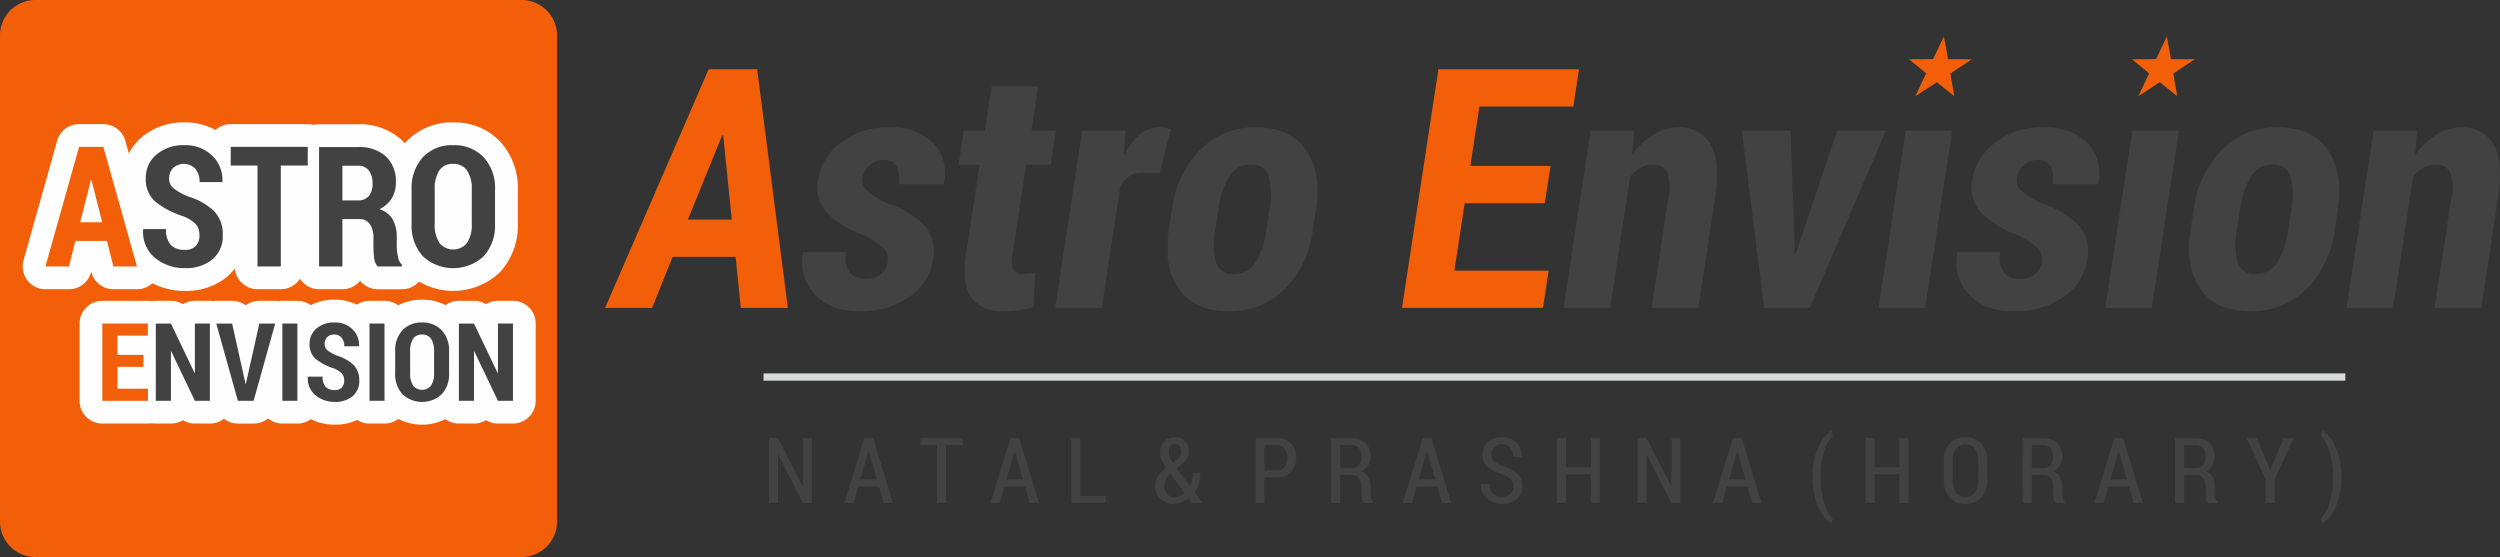 <svg xmlns="http://www.w3.org/2000/svg" width="329.567" height="73.434"><rect width="100%" height="100%" fill="#333333" stroke="none"/><path d="M107.018 66.299h-1.184l-3.241-6.355-.034.012v6.343h-1.192v-8.545h1.192l3.239 6.337.036-.01v-6.327h1.184zm8.856-2.151h-2.724l-.621 2.151h-1.21l2.63-8.545h1.15l2.606 8.545h-1.21l-.621-2.151zm-2.448-.949h2.177l-1.068-3.736h-.036zm13.486-4.543h-2.2v7.643h-1.192v-7.643h-2.181v-.9h5.568v.9zm8.216 5.492h-2.724l-.621 2.151h-1.21l2.631-8.545h1.15l2.606 8.545h-1.209zm-2.448-.949h2.178l-1.068-3.736h-.036zm9.73 2.2h3.333v.9h-4.525v-8.545h1.192zm9.877-1.348a2.183 2.183 0 01.366-1.252 5.06 5.06 0 011.09-1.1 5.757 5.757 0 01-.593-1.041 2.443 2.443 0 01-.194-.953 2.112 2.112 0 01.525-1.52 1.89 1.89 0 011.425-.545 1.747 1.747 0 011.32.525 1.779 1.779 0 01.5 1.282 1.843 1.843 0 01-.259.986 3.162 3.162 0 01-.733.8l-.611.5 1.721 2.305.034-.006a3.14 3.14 0 00.285-.772 3.884 3.884 0 00.1-.923h.967a4.941 4.941 0 01-.188 1.408 3.483 3.483 0 01-.569 1.144l1.052 1.408h-1.392l-.45-.611a3.5 3.5 0 01-.927.545 2.854 2.854 0 01-1.028.186 2.438 2.438 0 01-1.785-.653 2.307 2.307 0 01-.655-1.714zm2.484 1.468a1.988 1.988 0 00.721-.138 2.327 2.327 0 00.669-.4l-1.879-2.54-.134.11a2.4 2.4 0 00-.525.789 2.024 2.024 0 00-.132.683 1.665 1.665 0 00.34 1.072 1.138 1.138 0 00.936.423zm-.687-5.839a1.624 1.624 0 00.132.623 4.268 4.268 0 00.39.711l.609-.482a1.306 1.306 0 00.4-.5 1.471 1.471 0 00.108-.573 1 1 0 00-.222-.651.734.734 0 00-.6-.275.682.682 0 00-.607.327 1.45 1.45 0 00-.21.819zm12.631 3.243V66.3h-1.192v-8.545h2.806a2.475 2.475 0 011.877.711 2.918 2.918 0 010 3.747 2.48 2.48 0 01-1.877.709h-1.614zm0-.9h1.614a1.182 1.182 0 001.02-.474 1.98 1.98 0 00.347-1.2 2.039 2.039 0 00-.343-1.214 1.179 1.179 0 00-1.024-.481h-1.614v3.365zm9.946.589v3.689h-1.194v-8.532h2.658a2.629 2.629 0 011.879.627 2.357 2.357 0 01.663 1.8 2.15 2.15 0 01-.308 1.163 2.08 2.08 0 01-.889.779 1.581 1.581 0 01.925.737 2.66 2.66 0 01.285 1.284v.747a3.23 3.23 0 00.078.731 1.087 1.087 0 00.272.531v.136h-1.226a.985.985 0 01-.255-.585 5.792 5.792 0 01-.056-.827v-.723a1.792 1.792 0 00-.327-1.136 1.069 1.069 0 00-.893-.419zm0-.9h1.408a1.351 1.351 0 001.066-.391 1.624 1.624 0 00.343-1.106 1.749 1.749 0 00-.335-1.14 1.237 1.237 0 00-1.016-.4h-1.46v3.04zm12.817 2.439h-2.724l-.621 2.151h-1.21l2.63-8.545h1.15l2.606 8.545h-1.21zm-2.448-.949h2.177l-1.068-3.736h-.036zm12.447.945a1.441 1.441 0 00-.341-.992 2.791 2.791 0 00-1.19-.679 4.85 4.85 0 01-1.873-.964 2.027 2.027 0 01-.651-1.574 2.117 2.117 0 01.725-1.655 2.694 2.694 0 011.863-.647 2.537 2.537 0 011.909.747 2.418 2.418 0 01.7 1.8l-.012.034h-1.14a1.863 1.863 0 00-.382-1.216 1.513 1.513 0 00-2.108-.08 1.407 1.407 0 00-.36.993 1.222 1.222 0 00.387.917 3.522 3.522 0 001.28.677 4.145 4.145 0 011.777.993 2.239 2.239 0 01.611 1.626 2.084 2.084 0 01-.721 1.67 2.824 2.824 0 01-1.9.617 3.121 3.121 0 01-2-.677 2.225 2.225 0 01-.825-1.909l.012-.036h1.144a1.685 1.685 0 00.461 1.3 1.722 1.722 0 001.206.421 1.427 1.427 0 001.048-.373 1.34 1.34 0 00.378-1zm11.427 2.155h-1.184v-3.785h-3.275v3.785h-1.192v-8.545h1.192v3.858h3.275v-3.858h1.184zm10.615 0h-1.184l-3.241-6.355-.034.012v6.343h-1.193v-8.545h1.192l3.239 6.337.036-.01v-6.327h1.184zm8.856-2.151h-2.724l-.621 2.151h-1.21l2.631-8.545h1.149l2.607 8.545h-1.21zm-2.448-.949h2.177l-1.068-3.736H229zm11.017-.361a9.117 9.117 0 01.765-3.872 4.82 4.82 0 011.665-2.185h.034l.219.633a4.771 4.771 0 00-1.136 2.017 10.692 10.692 0 00-.479 3.4v.116a10.649 10.649 0 00.479 3.391 5.083 5.083 0 001.136 2.045l-.219.6h-.034a4.825 4.825 0 01-1.667-2.167 9.063 9.063 0 01-.763-3.88v-.094zm12.629 3.461h-1.184v-3.785h-3.275v3.785h-1.192v-8.545h1.192v3.858h3.275v-3.858h1.184zm10.405-3.095a3.346 3.346 0 01-.788 2.368 2.734 2.734 0 01-2.105.847 2.664 2.664 0 01-2.073-.847 3.4 3.4 0 01-.767-2.368v-2.345a3.411 3.411 0 01.772-2.369 2.647 2.647 0 012.069-.855 2.723 2.723 0 012.1.855 3.362 3.362 0 01.79 2.369zm-1.186-2.363a2.743 2.743 0 00-.444-1.692 1.506 1.506 0 00-1.262-.577 1.445 1.445 0 00-1.234.577 2.83 2.83 0 00-.429 1.692v2.366a2.827 2.827 0 00.433 1.706 1.44 1.44 0 001.23.581 1.5 1.5 0 001.264-.577 2.789 2.789 0 00.443-1.71zm7.048 1.769v3.689h-1.192V57.77h2.658a2.628 2.628 0 011.879.627 2.357 2.357 0 01.663 1.8 2.15 2.15 0 01-.308 1.163 2.081 2.081 0 01-.889.779 1.582 1.582 0 01.925.737 2.659 2.659 0 01.285 1.284v.747a3.245 3.245 0 00.078.731 1.089 1.089 0 00.272.531v.136h-1.226a.986.986 0 01-.254-.585 5.757 5.757 0 01-.056-.827v-.723a1.792 1.792 0 00-.327-1.136 1.071 1.071 0 00-.893-.419zm0-.9h1.408a1.351 1.351 0 001.066-.391 1.624 1.624 0 00.343-1.106 1.748 1.748 0 00-.335-1.14 1.237 1.237 0 00-1.016-.4h-1.466v3.04zm12.817 2.439h-2.724l-.621 2.151h-1.21l2.631-8.545h1.149l2.607 8.545h-1.21zm-2.448-.949h2.178l-1.068-3.736h-.036zm9.73-.589v3.689h-1.192v-8.532h2.658a2.628 2.628 0 011.879.627 2.356 2.356 0 01.663 1.8 2.15 2.15 0 01-.308 1.163 2.081 2.081 0 01-.889.779 1.582 1.582 0 01.925.737 2.659 2.659 0 01.285 1.284v.747a3.223 3.223 0 00.078.731 1.085 1.085 0 00.272.531v.136h-1.226a.984.984 0 01-.255-.585 5.774 5.774 0 01-.056-.827v-.723a1.791 1.791 0 00-.327-1.136 1.07 1.07 0 00-.893-.419h-1.615zm0-.9h1.408a1.351 1.351 0 001.066-.391 1.625 1.625 0 00.343-1.106 1.749 1.749 0 00-.334-1.14 1.237 1.237 0 00-1.016-.4h-1.466v3.04zm11.315.2h.034l1.748-4.15h1.32l-2.512 5.47v3.075h-1.184v-3.15l-2.484-5.394h1.332l1.745 4.15zm9.426 1.028a8.932 8.932 0 01-.781 3.872 4.861 4.861 0 01-1.691 2.175h-.034l-.224-.6a4.9 4.9 0 001.13-2.03 10.662 10.662 0 00.485-3.407v-.116a10.44 10.44 0 00-.5-3.393 5.387 5.387 0 00-1.118-2.054l.224-.6h.034a4.886 4.886 0 011.687 2.193 8.952 8.952 0 01.785 3.864v.094z" fill="#434242"/><path d="M96.967 33.864h-8.3l-2.7 6.726h-6.2L93.419 9.131h6.394l4.046 31.459h-6.2l-.685-6.725zm-6.289-4.913h5.789l-1.13-11.113h-.133l-4.526 11.113zm112.974-2.168h-10.568l-1.356 8.894h12.425l-.749 4.911h-18.582l4.8-31.459h18.535l-.749 4.911h-12.382l-1.194 7.831H204.4l-.749 4.911z" fill="#f35f09"/><path d="M117.013 34.47a1.992 1.992 0 00-.513-1.718 10.587 10.587 0 00-2.708-1.777 12.952 12.952 0 01-4.834-2.979 5 5 0 01-1.1-4.321 7.527 7.527 0 013-4.867 9.827 9.827 0 016.282-2.02 7.825 7.825 0 015.887 2.072 5.72 5.72 0 011.414 5.288l-.079.133h-5.92a3.732 3.732 0 00-.248-2.338 1.8 1.8 0 00-1.727-.863 2.7 2.7 0 00-1.791.671 2.584 2.584 0 00-.932 1.615 1.928 1.928 0 00.429 1.681 11.575 11.575 0 002.745 1.733 12.045 12.045 0 014.99 2.972 5.287 5.287 0 011.083 4.506 7.141 7.141 0 01-3.118 4.875 10.961 10.961 0 01-6.537 1.9q-4.038 0-6.036-2.352a6.116 6.116 0 01-1.44-5.31l.065-.133h5.62a3.459 3.459 0 00.454 2.684 2.662 2.662 0 002.147.819 3.021 3.021 0 001.973-.6 2.576 2.576 0 00.9-1.666zm19.836-23.052l-.886 5.811h3.238l-.682 4.469h-3.238l-1.793 11.762a3.618 3.618 0 00.094 2.043 1.082 1.082 0 001.034.619 7.106 7.106 0 00.959-.052 7.357 7.357 0 00.891-.184l-.229 4.594a14.121 14.121 0 01-1.924.428 15.237 15.237 0 01-2.025.125 4.837 4.837 0 01-4.25-1.821c-.855-1.217-1.085-3.142-.682-5.789l1.788-11.725h-2.766l.681-4.469h2.766l.886-5.811h6.136zm16 11.408l-2.306-.066a2.946 2.946 0 00-1.68.472 3.731 3.731 0 00-1.185 1.342l-2.442 16.017H139.1l3.562-23.362h5.723l-.242 3.134.1.044a7.912 7.912 0 011.968-2.655 3.822 3.822 0 012.492-.966 5.134 5.134 0 01.866.074 5.45 5.45 0 01.783.184l-1.508 5.781zm1.667 4.646a13.537 13.537 0 013.666-7.691 10.023 10.023 0 017.448-2.994c2.994 0 5.181 1 6.542 2.994s1.813 4.557 1.335 7.691l-.442 2.9a13.409 13.409 0 01-3.682 7.706 10.078 10.078 0 01-7.428 2.957q-4.514 0-6.563-2.957t-1.318-7.706l.442-2.9zm5.675 2.883a9.173 9.173 0 00.114 4.233 2.247 2.247 0 002.4 1.534 3.178 3.178 0 002.816-1.541 10.811 10.811 0 001.411-4.225l.441-2.891a9.229 9.229 0 00-.126-4.2 2.236 2.236 0 00-2.365-1.563 3.185 3.185 0 00-2.844 1.578 10.824 10.824 0 00-1.405 4.189l-.441 2.891zm55.214-13.126l-.231 3.208a9.8 9.8 0 012.8-2.691 6.138 6.138 0 013.273-.959 4.572 4.572 0 014.245 2.249q1.327 2.245.6 7.064l-2.209 14.491h-6.159l2.211-14.505a5.938 5.938 0 00-.159-3.407 2.027 2.027 0 00-1.96-.981 3.165 3.165 0 00-1.578.435 4.591 4.591 0 00-1.347 1.187l-2.633 17.271h-6.137l3.562-23.362h5.723zm21.162 14.549l.01 1.77h.133l.572-1.77 4.917-14.549h6.416l-10.044 23.362h-6l-2.943-23.362h6.416l.526 14.549zm17.221 8.813h-6.136l3.562-23.362h6.136zm15.382-6.121a1.992 1.992 0 00-.513-1.718 10.584 10.584 0 00-2.708-1.777 12.953 12.953 0 01-4.834-2.979 5 5 0 01-1.1-4.321 7.525 7.525 0 013-4.867 9.826 9.826 0 016.282-2.02 7.826 7.826 0 015.887 2.072 5.718 5.718 0 011.414 5.288l-.079.133h-5.922a3.732 3.732 0 00-.248-2.338 1.8 1.8 0 00-1.727-.862 2.7 2.7 0 00-1.791.671 2.583 2.583 0 00-.932 1.615 1.928 1.928 0 00.43 1.681 11.568 11.568 0 002.745 1.733 12.043 12.043 0 014.99 2.972 5.287 5.287 0 011.083 4.506 7.141 7.141 0 01-3.118 4.875 10.962 10.962 0 01-6.537 1.9q-4.038 0-6.036-2.352a6.115 6.115 0 01-1.44-5.31l.065-.133h5.62a3.459 3.459 0 00.454 2.684 2.662 2.662 0 002.147.819 3.021 3.021 0 001.973-.6 2.575 2.575 0 00.9-1.666zm14.5 6.121h-6.136l3.562-23.362h6.136zm5.54-13.119a13.536 13.536 0 013.666-7.691 10.024 10.024 0 017.448-2.994c2.994 0 5.181 1 6.542 2.994s1.813 4.557 1.335 7.691l-.442 2.9a13.411 13.411 0 01-3.683 7.706 10.078 10.078 0 01-7.428 2.957q-4.514 0-6.563-2.957t-1.318-7.706l.442-2.9zm5.675 2.883a9.171 9.171 0 00.114 4.233 2.247 2.247 0 002.4 1.534 3.178 3.178 0 002.816-1.541 10.814 10.814 0 001.411-4.225l.441-2.891a9.224 9.224 0 00-.126-4.2 2.236 2.236 0 00-2.365-1.563 3.185 3.185 0 00-2.844 1.578 10.822 10.822 0 00-1.405 4.189l-.44 2.891zm23.736-13.126l-.231 3.208a9.8 9.8 0 012.8-2.691 6.139 6.139 0 013.273-.959 4.571 4.571 0 014.245 2.249q1.328 2.245.6 7.064l-2.209 14.491h-6.157l2.211-14.505a5.933 5.933 0 00-.159-3.407 2.027 2.027 0 00-1.96-.981 3.165 3.165 0 00-1.578.435 4.592 4.592 0 00-1.347 1.187l-2.633 17.271h-6.136l3.562-23.362z" fill="#434242"/><path fill="#d9dada" d="M100.656 49.224h208.518v.961H100.656z"/><path d="M256.261 4.804l.543 3 3.139.008-2.83 1.877.509 2.99-2.293-1.84-2.825 1.84 1.414-3.014-2.253-1.852 3.164-.023zM285.655 4.804l.541 3 3.14.008-2.83 1.877.508 2.99-2.293-1.84-2.824 1.84 1.414-3.014-2.254-1.852 3.166-.023z" fill="#f35f09" fill-rule="evenodd"/><g><path d="M4.677 0h64.079a4.677 4.677 0 014.677 4.677v64.079a4.677 4.677 0 01-4.677 4.677H4.677A4.677 4.677 0 010 68.756V4.677A4.677 4.677 0 014.677 0z" fill="#f35f09"/><path d="M14.097 31.757H9.939l-.843 3.371H5.988l4.438-15.766h3.2l4.431 15.766h-3.108l-.857-3.371zm-3.529-2.461h2.9l-1.415-5.569h-.065zM26.289 31.007a2.1 2.1 0 00-.477-1.453 4.8 4.8 0 00-1.678-1.053 11.155 11.155 0 01-3.688-1.944 3.861 3.861 0 01-1.227-3.045 3.96 3.96 0 011.427-3.156 5.444 5.444 0 013.651-1.216 5.04 5.04 0 013.659 1.364 4.429 4.429 0 011.364 3.433l-.022.066h-2.986a2.661 2.661 0 00-.543-1.737 1.851 1.851 0 00-1.526-.665 1.871 1.871 0 00-1.434.551 1.959 1.959 0 00-.514 1.39 1.605 1.605 0 00.573 1.271 8.085 8.085 0 001.992 1.109 8.41 8.41 0 013.374 1.922 4.323 4.323 0 011.131 3.145 3.98 3.98 0 01-1.364 3.2 5.422 5.422 0 01-3.629 1.156 6.083 6.083 0 01-3.9-1.316 4.4 4.4 0 01-1.6-3.773l.022-.063h3a2.953 2.953 0 00.617 2.1 2.49 2.49 0 001.863.639 1.863 1.863 0 001.445-.517 2.021 2.021 0 00.473-1.408zM40.569 21.823h-3.552v13.3h-3.075v-13.3h-3.529v-2.461h10.156zM45.137 28.875v6.253h-3.075V19.385h5.145a5.187 5.187 0 013.655 1.227 4.432 4.432 0 011.327 3.415 3.943 3.943 0 01-.554 2.125 3.871 3.871 0 01-1.611 1.423 3.036 3.036 0 011.748 1.364 4.836 4.836 0 01.536 2.38v1.116a6.8 6.8 0 00.152 1.39 1.892 1.892 0 00.529 1.075v.229h-3.182a1.787 1.787 0 01-.477-1.123 12.466 12.466 0 01-.1-1.589v-1.068a3.013 3.013 0 00-.484-1.826 1.612 1.612 0 00-1.379-.647h-2.232zm0-2.461h2.058a1.778 1.778 0 001.43-.573 2.456 2.456 0 00.484-1.634 2.762 2.762 0 00-.484-1.722 1.679 1.679 0 00-1.419-.639h-2.07zM65.253 29.46a5.958 5.958 0 01-1.5 4.328 5.91 5.91 0 01-8 0 6 6 0 01-1.493-4.328v-4.41a6.052 6.052 0 011.493-4.335 5.239 5.239 0 013.984-1.575 5.3 5.3 0 014.006 1.575 5.981 5.981 0 011.516 4.335v4.41zm-3.064-4.446a4.3 4.3 0 00-.628-2.554 2.123 2.123 0 00-1.829-.861 2.075 2.075 0 00-1.818.857 4.436 4.436 0 00-.606 2.558v4.446a4.4 4.4 0 00.617 2.569 2.357 2.357 0 003.636 0 4.31 4.31 0 00.628-2.569v-4.446zM18.903 48.367h-3.421v2.879h4.022v1.59H13.49V42.652h6v1.59h-4.008v2.535h3.421zM27.666 52.835h-1.979l-3.113-6.512-.043.014v6.5h-1.992V42.652h1.993l3.113 6.505.043-.014v-6.491h1.979zM32.288 50.233l.079.392h.041l.076-.37 1.7-7.6h2.091L33.43 52.838h-2.069l-2.848-10.183h2.091zM39.199 52.835H37.22V42.652h1.979zM45.374 50.173a1.359 1.359 0 00-.308-.938 3.088 3.088 0 00-1.084-.68 7.216 7.216 0 01-2.382-1.256 2.493 2.493 0 01-.792-1.967 2.557 2.557 0 01.921-2.039 3.518 3.518 0 012.358-.785 3.252 3.252 0 012.363.881 2.86 2.86 0 01.881 2.217l-.014.043h-1.929a1.718 1.718 0 00-.351-1.122 1.363 1.363 0 00-1.912-.074 1.265 1.265 0 00-.332.9 1.038 1.038 0 00.37.821 5.239 5.239 0 001.287.716 5.431 5.431 0 012.179 1.241 2.792 2.792 0 01.73 2.031 2.57 2.57 0 01-.881 2.069 3.5 3.5 0 01-2.344.747 3.93 3.93 0 01-2.521-.85 2.841 2.841 0 01-1.031-2.437l.014-.041h1.936a1.907 1.907 0 00.4 1.354 1.61 1.61 0 001.2.413 1.2 1.2 0 00.933-.334 1.306 1.306 0 00.305-.909zM50.687 52.835h-1.979V42.652h1.979zM59.196 49.179a3.849 3.849 0 01-.972 2.8 3.818 3.818 0 01-5.168 0 3.877 3.877 0 01-.964-2.8v-2.85a3.908 3.908 0 01.964-2.8 3.382 3.382 0 012.573-1.017 3.425 3.425 0 012.587 1.017 3.862 3.862 0 01.979 2.8v2.85zm-1.979-2.872a2.778 2.778 0 00-.406-1.65 1.372 1.372 0 00-1.182-.556 1.34 1.34 0 00-1.174.554 2.863 2.863 0 00-.392 1.652v2.872a2.84 2.84 0 00.4 1.659 1.522 1.522 0 002.349 0 2.78 2.78 0 00.406-1.659v-2.872zM67.619 52.835H65.64l-3.112-6.512-.043.014v6.5h-1.994V42.652h1.993l3.112 6.505.043-.014v-6.491h1.979z" fill="none" stroke="#fefefe" stroke-linecap="round" stroke-linejoin="round" stroke-miterlimit="2.613" stroke-width="6"/><g><path d="M14.096 31.758H9.938l-.843 3.371H5.988l4.439-15.766h3.2l4.431 15.766H14.95zm-3.529-2.461h2.9l-1.415-5.57h-.066z" fill="#f35f09"/><path d="M26.289 31.008a2.1 2.1 0 00-.477-1.453 4.789 4.789 0 00-1.675-1.053 11.16 11.16 0 01-3.689-1.944 3.862 3.862 0 01-1.227-3.045 3.96 3.96 0 011.427-3.156 5.443 5.443 0 013.651-1.216 5.039 5.039 0 013.659 1.364 4.429 4.429 0 011.364 3.434l-.022.066h-2.987a2.661 2.661 0 00-.543-1.737 2.11 2.11 0 00-2.96-.114 1.958 1.958 0 00-.514 1.389 1.606 1.606 0 00.573 1.272 8.088 8.088 0 001.992 1.108 8.41 8.41 0 013.374 1.922 4.325 4.325 0 011.131 3.145 3.979 3.979 0 01-1.364 3.2 5.419 5.419 0 01-3.629 1.156 6.081 6.081 0 01-3.9-1.315 4.4 4.4 0 01-1.6-3.773l.022-.063h3a2.951 2.951 0 00.617 2.1 2.489 2.489 0 001.862.64 1.862 1.862 0 001.445-.518 2.02 2.02 0 00.473-1.408zm14.28-9.184h-3.551v13.3h-3.075v-13.3h-3.529v-2.462H40.57zm4.568 7.052v6.253h-3.075V19.385h5.144a5.187 5.187 0 013.655 1.227 4.432 4.432 0 011.327 3.415 3.942 3.942 0 01-.554 2.125 3.874 3.874 0 01-1.611 1.423 3.035 3.035 0 011.748 1.364 4.835 4.835 0 01.536 2.38v1.116a6.761 6.761 0 00.151 1.389 1.893 1.893 0 00.528 1.076v.229h-3.182a1.785 1.785 0 01-.477-1.124 12.476 12.476 0 01-.1-1.589v-1.065a3.015 3.015 0 00-.484-1.826 1.614 1.614 0 00-1.379-.647h-2.227zm0-2.461h2.058a1.779 1.779 0 001.431-.573 2.456 2.456 0 00.484-1.634 2.762 2.762 0 00-.484-1.722 1.679 1.679 0 00-1.419-.639h-2.07v4.568zm20.116 3.049a5.959 5.959 0 01-1.5 4.327 5.911 5.911 0 01-8 0 6 6 0 01-1.493-4.327v-4.413a6.051 6.051 0 011.493-4.335 5.24 5.24 0 013.984-1.575 5.307 5.307 0 014.006 1.575 5.983 5.983 0 011.515 4.335v4.413zm-3.063-4.446a4.3 4.3 0 00-.628-2.554 2.124 2.124 0 00-1.829-.862 2.075 2.075 0 00-1.818.858 4.433 4.433 0 00-.606 2.557v4.446a4.394 4.394 0 00.617 2.568 2.356 2.356 0 003.637 0 4.306 4.306 0 00.628-2.568z" fill="#434242"/><g><path d="M18.904 48.367h-3.42v2.879h4.022v1.59H13.49V42.653h6v1.59h-4.008v2.536h3.42z" fill="#f35f09"/><path d="M27.669 52.836H25.69l-3.113-6.511-.043.014v6.5h-1.995V42.656h1.993l3.113 6.5.043-.014v-6.491h1.981zm4.621-2.6l.079.392h.041l.077-.37 1.7-7.6h2.091l-2.846 10.183h-2.073l-2.848-10.183h2.091l1.685 7.581zm6.911 2.6h-1.979V42.653h1.979zm6.175-2.662a1.359 1.359 0 00-.308-.938 3.094 3.094 0 00-1.084-.68 7.2 7.2 0 01-2.382-1.255 2.494 2.494 0 01-.792-1.967 2.558 2.558 0 01.921-2.039 3.517 3.517 0 012.358-.785 3.254 3.254 0 012.363.881 2.86 2.86 0 01.88 2.217l-.014.043h-1.929a1.719 1.719 0 00-.351-1.122 1.2 1.2 0 00-.986-.43 1.208 1.208 0 00-.926.356 1.264 1.264 0 00-.332.9 1.037 1.037 0 00.37.821 5.231 5.231 0 001.287.716 5.424 5.424 0 012.179 1.241 2.793 2.793 0 01.73 2.031 2.57 2.57 0 01-.881 2.07 3.5 3.5 0 01-2.344.747 3.932 3.932 0 01-2.521-.85 2.841 2.841 0 01-1.031-2.437l.014-.04h1.936a1.905 1.905 0 00.4 1.353 1.609 1.609 0 001.2.413 1.2 1.2 0 00.933-.334 1.305 1.305 0 00.305-.91zm5.314 2.662h-1.981V42.653h1.979zm8.51-3.659a3.849 3.849 0 01-.972 2.8 3.817 3.817 0 01-5.168 0 3.877 3.877 0 01-.965-2.8v-2.85a3.906 3.906 0 01.965-2.8 3.383 3.383 0 012.573-1.017 3.426 3.426 0 012.587 1.017 3.86 3.86 0 01.979 2.8v2.85zm-1.979-2.872a2.781 2.781 0 00-.405-1.649 1.373 1.373 0 00-1.182-.556 1.341 1.341 0 00-1.174.554 2.867 2.867 0 00-.391 1.652v2.872a2.836 2.836 0 00.4 1.659 1.522 1.522 0 002.349 0 2.782 2.782 0 00.405-1.659zm10.4 6.531h-1.979l-3.113-6.511-.043.014v6.5h-1.993V42.656h1.993l3.113 6.5.043-.014v-6.491h1.979z" fill="#434242"/></g></g></g></svg>